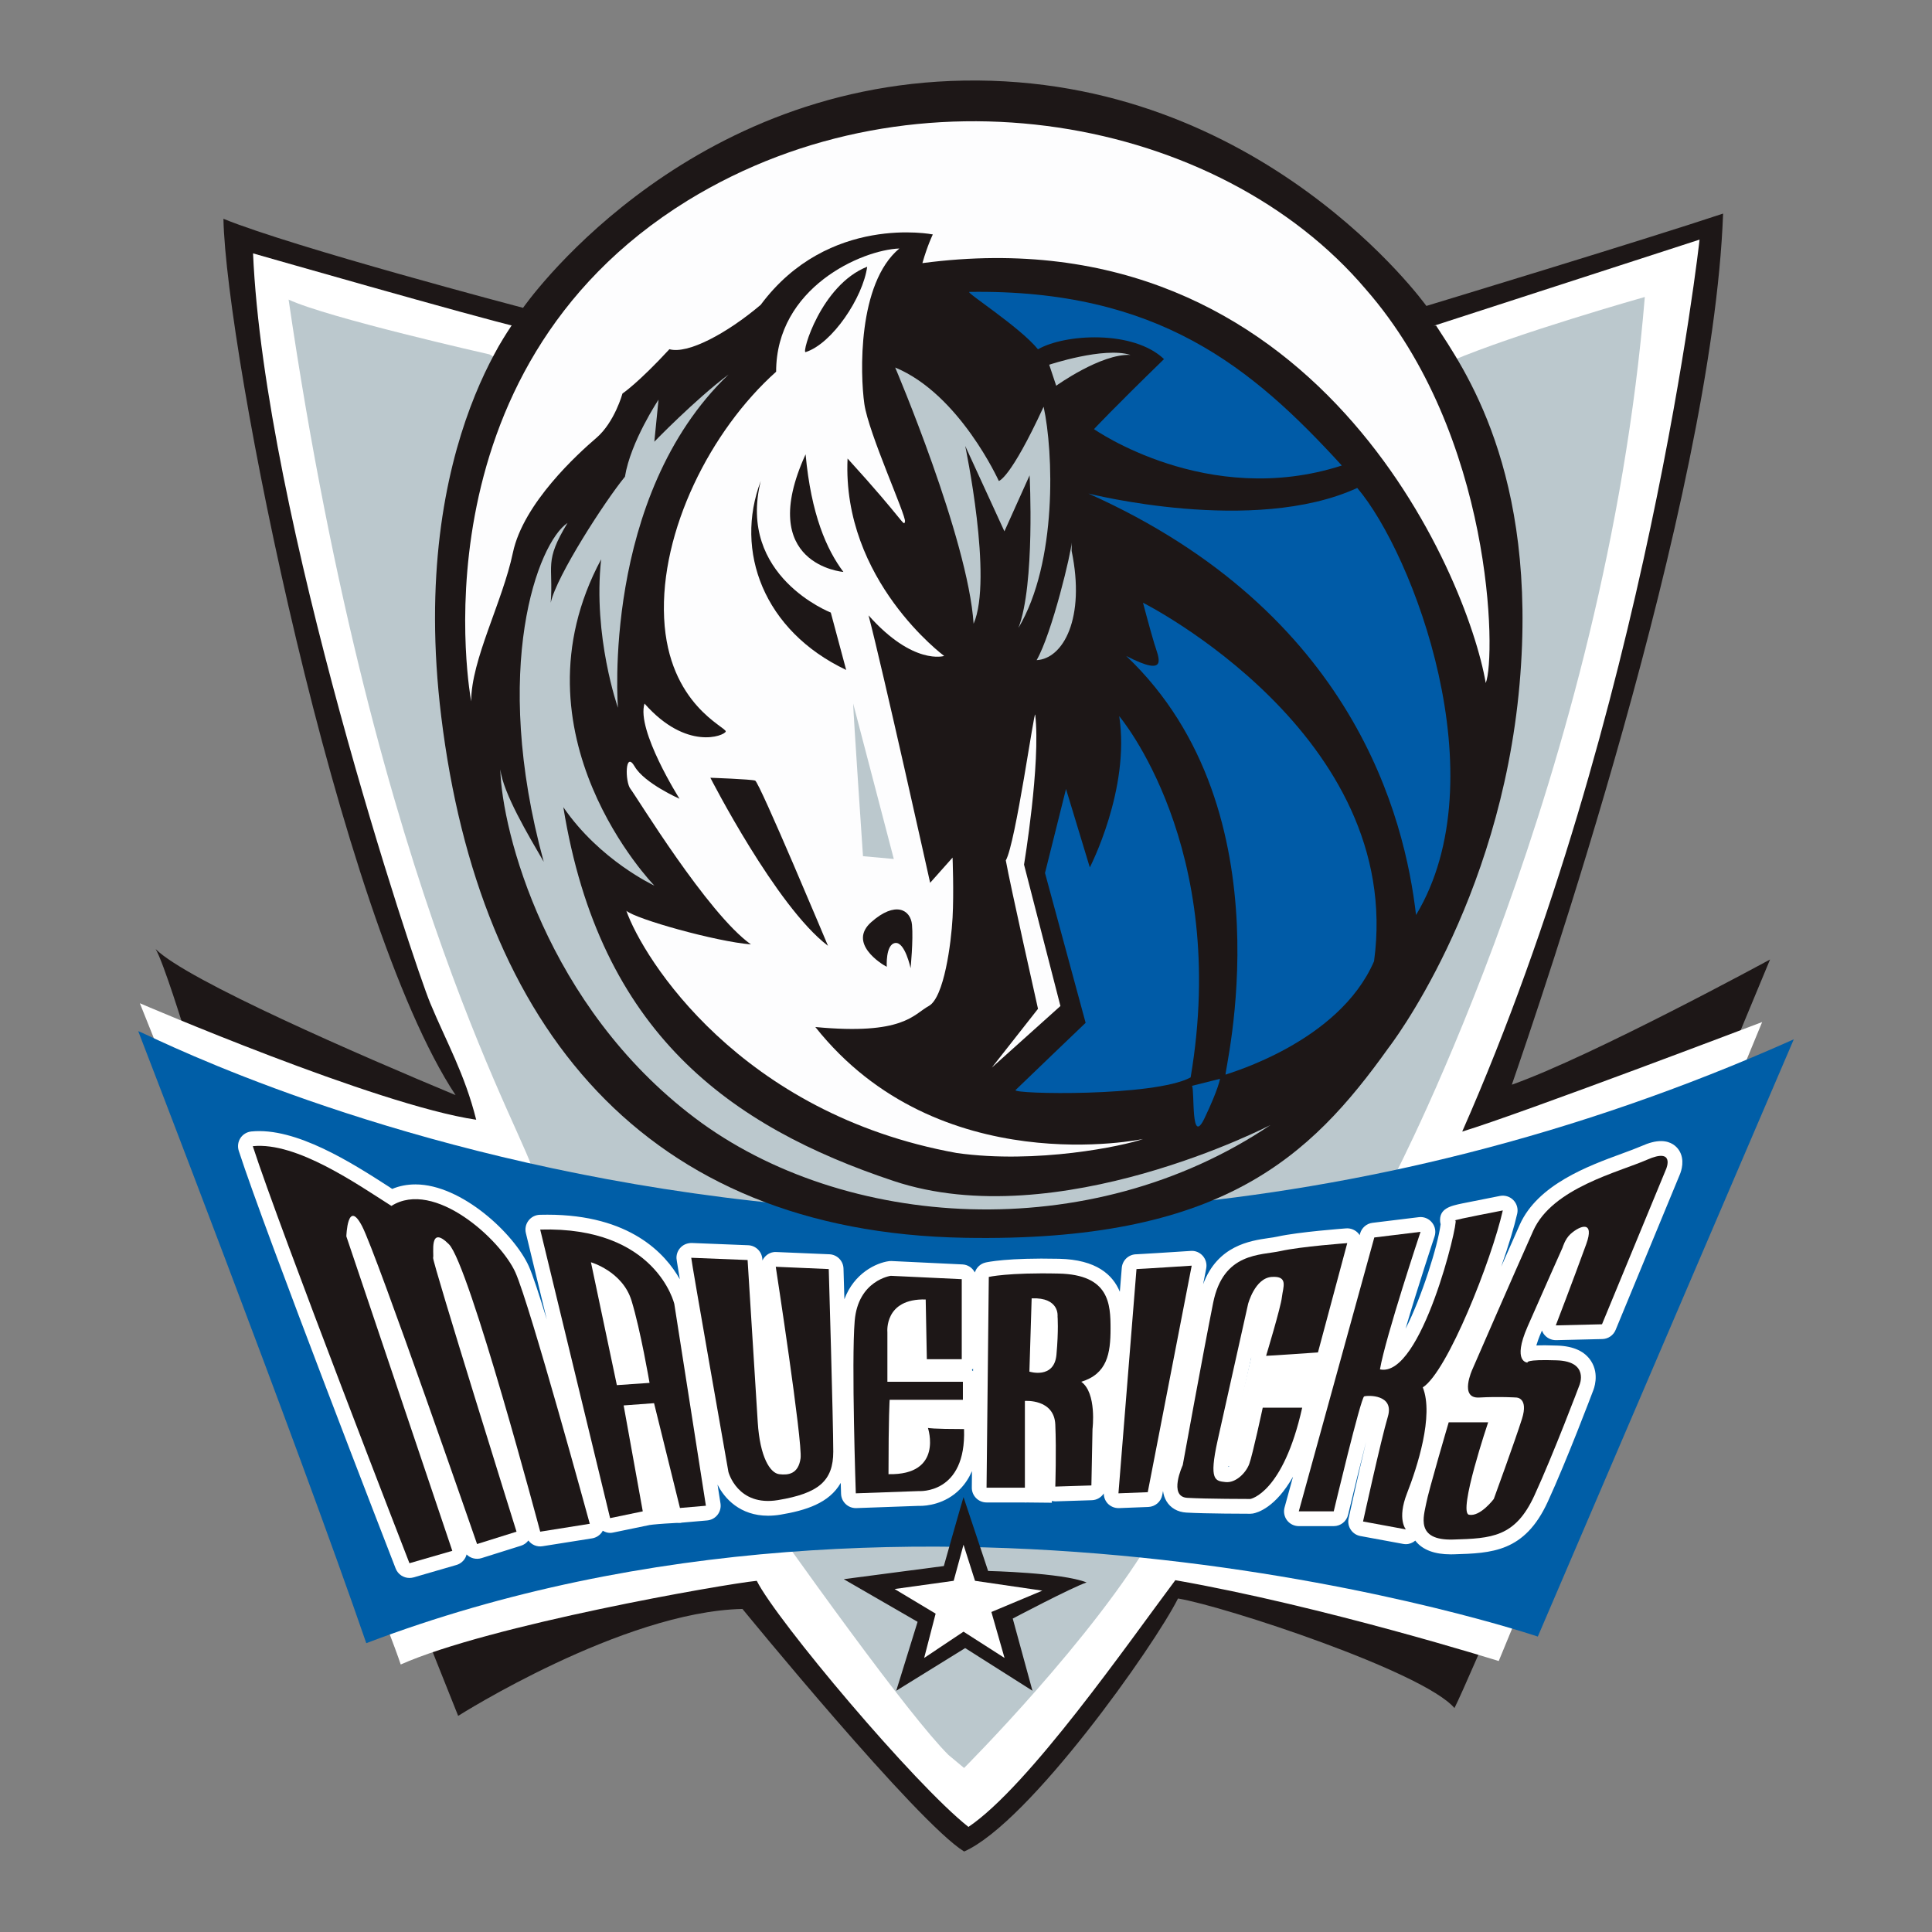 <?xml version="1.0" encoding="utf-8"?>
<!-- Designed by Vexels.com - 2016 All Rights Reserved - https://vexels.com/terms-and-conditions/  -->

<svg version="1.1" id="Layer_1" xmlns="http://www.w3.org/2000/svg" xmlns:xlink="http://www.w3.org/1999/xlink" x="0px" y="0px"
	 width="1200px" height="1200px" viewBox="0 0 1200 1200" enable-background="new 0 0 1200 1200" xml:space="preserve">
<rect x="0" y="0" width="1200" height="1200" fill="#808080" stroke="none"/>
<g>
	<path fill="#1D1717" d="M324.881,191.208c0,0-142.365-37.474-186.104-55.31c1.61,82.629,71.269,434.144,144.185,544.304
		c-58.318-24.292-166.848-71.268-186.294-90.714c4.866,8.103,17.817,50.233,17.817,50.233l170.086,426.041
		c0,0,102.056-64.793,176.577-66.422c0,0,108.551,132.824,137.69,150.66c40.5-17.836,118.263-127.976,132.844-157.154
		c29.158,4.866,152.269,45.367,171.715,68.05c19.427-38.872,196.008-464.933,196.008-464.933s-110.159,59.947-160.374,77.764
		c16.189-46.976,124.739-362.877,131.215-541.067c-48.605,16.207-184.303,57.36-184.303,57.36S783.506,46.965,598.839,50.049
		C420.533,53.019,324.881,191.208,324.881,191.208z"/>
	<path fill="#FFFFFF" d="M881.212,205.385l174.416-56.556c0,0-32.396,293.217-147.423,554.018
		c37.263-11.341,186.295-68.03,186.295-68.03l-163.612,396.882c0,0-108.531-34.025-200.874-50.213
		c-29.158,38.872-90.79,127.785-128.494,153.246c-33.622-26.496-119.24-128.398-131.483-152.864
		c-20.365,2.031-166.097,27.511-221.138,51.977C237.692,999.186,86.86,623.13,86.86,623.13s146.752,63.184,208.92,72.36
		c-7.146-28.527-18.335-47.896-28.527-72.36c-10.211-24.466-102.938-302.682-110.084-465.757c0,0,138.61,39.754,165.106,45.865
		c-21.553,10.269-18.45,43.011-24.561,62.379c-6.131,19.369-34.542,52.781-34.542,52.781s-34.945,97.687,14.272,174.282
		c2.798,4.368,23.431,108.034,24.466,111.079c1.015,3.065,34.638,66.25,34.638,66.25l64.214,52.991l39.734,23.449l144.721,31.592
		L734,761.74c0,0,67.284-35.672,69.314-38.738s40.768-21.399,67.246-65.214c26.515-43.815,65.233-169.167,70.33-211.987
		C945.986,403.002,947.5,258.453,881.212,205.385z"/>
	<path fill="#BBC8CD" d="M309.516,223.087c0,0-41.727,68.241-36.611,163.017c5.096,94.776,34.983,212.657,128.738,309.482
		c36.688,29.542,52.723,33.948,94.507,54.332c41.784,20.385,99.259,33.221,99.259,33.221l146.426-41.497
		c0,0,133.839-44.122,177.654-213.289c43.815-169.186,4.215-266.356-18.2-304.06c40.768-17.338,120.332-39.83,120.332-39.83
		c-24.312,294.844-155.526,545.933-155.526,545.933s-111.77,157.136-149.032,221.929
		c-37.263,64.793-118.245,145.794-118.245,145.794s0,0-9.732-8.104c-48.585-48.585-259.167-359.619-259.167-359.619
		s3.333,18.814,1.724-0.632c-1.628-19.446-97.745-170.681-152.384-543.673c24.292,11.341,124.739,34.025,124.739,34.025"/>
	<path fill="#005EA7" d="M85.843,640.449c4.062,0,475.925,251.739,1028.314,5.096l-158.993,370.961
		c0,0-379.123-128.399-727.664,4.099C184.7,896.269,85.843,640.449,85.843,640.449z"/>
	<path fill="#1D1717" d="M326.049,191.226c0,0-73.242,80.311-51.976,253.943c23.584,192.54,126.324,320,324.842,323.64
		c159.511,2.951,214.84-49.811,263.56-118.034c0,0,69.296-88.894,81.346-225.684c11.706-132.747-35.423-197.253-51.803-222.81
		C883.186,200.193,326.049,191.226,326.049,191.226z"/>
	<path fill="#FDFDFE" d="M292.657,435.59c0,0-38.872-204.112,134.448-311.034c142.556-87.476,330.479-51.842,421.193,55.081
		c79.373,90.714,81.001,228.404,74.526,244.612c-11.342-66.422-105.294-293.217-349.906-260.821
		c3.238-11.323,6.476-17.817,6.476-17.817s-64.813-12.951-106.922,43.738c-21.055,17.817-45.367,30.788-56.689,27.55
		c-19.441,21.055-29.154,27.53-29.154,27.53s-4.866,17.817-16.207,27.55c-11.342,9.714-45.348,40.5-51.842,71.269
		C312.102,374.034,292.676,409.668,292.657,435.59z"/>
	<path fill="#005BA7" d="M602.096,181.303c-2.758,0.038,31.305,21.745,42.608,35.654c16.533-9.561,59.142-12.185,78.28,6.091
		c-32.185,31.305-43.489,43.489-43.489,43.489s70.445,49.563,153.937,22.607C777.777,228.259,719.498,179.56,602.096,181.303z"/>
	<path fill="#005BA7" d="M676.027,306.54c0,0,102.612,26.093,166.984-3.467c34.772,40.864,87.84,180.01,36.515,265.246
		C872.572,508.315,841.267,380.472,676.027,306.54z"/>
	<path fill="#005BA7" d="M709.938,374.379c0,0,162.633,81.748,143.514,222.637c-21.745,50.444-90.446,69.583-92.189,70.445
		c-1.744,0.862,40.883-162.634-61.747-260.035c26.955,13.909,20.001,0.862,17.395-7.835
		C714.286,390.894,709.938,374.379,709.938,374.379z"/>
	<path fill="#005BA7" d="M695.167,444.824c0,0,68.702,80.886,44.352,224.381c-22.607,12.185-111.328,10.422-108.723,7.836
		c2.625-2.625,43.508-41.746,43.508-41.746l-25.231-93.071l13.047-52.187l14.79,48.719
		C676.909,538.757,702.121,490.038,695.167,444.824z"/>
	<path fill="#005BA7" d="M740.399,674.417c1.724,3.486-0.881,38.278,7.817,20.001c8.698-18.258,9.56-24.35,9.56-24.35
		L740.399,674.417z"/>
	<path fill="#FDFDFE" d="M709.938,707.464c0,0-126.982,26.956-203.519-69.564c54.792,5.212,60.885-7.835,70.444-13.047
		c9.561-5.23,13.929-39.14,14.791-54.792c0.862-15.652,0-37.397,0-37.397l-13.929,15.652c0,0-29.56-133.073-38.259-166.102
		c27.837,31.305,46.976,25.212,46.976,25.212s-63.49-46.975-60.004-122.631c35.654,39.14,34.792,42.607,35.654,39.14
		c0.862-3.487-22.626-54.792-25.232-73.051c-2.605-18.258-4.348-74.794,21.745-96.538c-23.488,0.862-76.537,24.351-76.537,76.538
		c-40.864,36.515-72.188,99.144-69.564,153.055c2.587,53.93,39.14,67.839,38.259,70.444c-0.862,2.606-24.35,12.185-50.444-17.377
		c-5.207,16.514,21.745,59.123,21.745,59.123s-21.745-9.56-27.832-20.002c-6.073-10.441-6.092,9.579-2.605,13.909
		c3.486,4.349,47.833,77.419,74.789,96.557c-21.726-1.762-71.303-15.652-77.375-20.882c10.422,29.581,70.441,126.1,205.237,150.45
		C643.842,723.116,697.753,711.814,709.938,707.464z"/>
	<path fill="#BBC8CD" d="M789.08,698.785c0,0-132.191,68.683-233.941,34.773c-101.749-33.911-182.63-92.17-205.237-232.198
		c22.607,33.048,56.512,48.7,56.512,48.7s-91.303-93.932-33.044-202.637c-5.211,47.819,10.442,92.19,10.442,92.19
		s-10.442-131.33,68.716-207.005c-20.882,15.652-46.114,41.745-46.114,41.745l2.605-26.093c0,0-17.372,26.093-20.858,47.838
		c-12.166,14.79-42.608,61.766-46.096,78.281c1.744-23.488-4.33-25.212,10.442-49.582c-18.258,12.185-47.839,89.584-14.79,210.472
		c-9.56-16.514-25.212-42.607-26.956-57.397c0.862,38.259,28.699,146.981,120.884,216.545
		C523.854,764,676.889,774.441,789.08,698.785z"/>
	<path fill="#1D1717" d="M514.275,587.457c0,0-42.608-101.749-45.232-102.611c-2.606-0.881-27.818-1.763-27.818-1.763
		S482.088,563.107,514.275,587.457z"/>
	<path fill="#1D1717" d="M550.79,600.504c-3.467-1.743-24.35-14.79-9.56-27.837c14.79-13.047,24.351-7.835,25.232,1.744
		c0.862,9.56-0.881,26.955-0.881,26.955s-3.487-16.533-9.561-15.652C549.928,586.595,550.79,600.504,550.79,600.504z"/>
	<path fill="#BBC8CD" d="M529.927,437.007c0,5.212,6.092,94.795,6.092,94.795l19.139,1.724L529.927,437.007z"/>
	<path fill="#1D1717" d="M525.578,416.125l-9.56-35.653c0,0-58.279-22.607-43.489-81.748
		C456.014,342.193,474.272,391.775,525.578,416.125z"/>
	<path fill="#1D1717" d="M523.854,355.24c0,0-54.812-4.33-23.489-73.051C503.833,319.586,513.412,341.331,523.854,355.24z"/>
	<path fill="#1D1717" d="M500.365,218.7c-2.625,0.824,9.56-41.727,38.259-53.03C536.019,184.79,516.88,213.488,500.365,218.7z"/>
	<path fill="#BBC8CD" d="M556.02,228.279c0,0,45.214,106.098,48.701,159.147c12.165-27.837-5.212-110.448-5.212-110.448
		l24.351,53.049l15.652-34.792c0,0,3.486,67.839-6.955,94.795c24.35-40.864,21.725-109.585,15.652-137.403
		c-20.864,45.213-27.837,46.095-27.837,46.095S596.023,244.792,556.02,228.279z"/>
	<path fill="#BBC8CD" d="M665.605,336.983c0,5.211-12.185,56.536-21.745,73.05c16.514-0.861,30.442-26.074,21.745-67.839"/>
	<path fill="#BBC8CD" d="M656.027,239.582c0,0,27.837-20.002,46.095-19.139c-16.514-5.211-50.444,6.092-50.444,6.092
		L656.027,239.582z"/>
	<path fill="#FDFDFE" d="M642.998,443.962c-0.497-4.33-12.185,80.005-18.276,90.446c2.624,14.771,20.001,92.19,20.001,92.19
		l-28.699,36.515l42.627-38.259l-22.606-87.84C636.045,537.014,646.467,474.385,642.998,443.962z"/>
	<path fill="#FFFFFF" d="M1042.792,714.342c-1.379-2.088-4.674-5.594-11.13-5.594c-3.487,0-7.395,0.996-12.319,3.18
		c-3.142,1.361-7.204,2.854-11.936,4.597c-20.806,7.626-52.283,19.159-63.452,44.141c-3.123,6.955-7.204,16.227-11.533,26.074
		c4.579-13.066,8.123-24.867,9.943-32.895c0.69-3.027-0.211-6.188-2.357-8.41c-2.145-2.223-5.287-3.2-8.334-2.625
		c-11.226,2.184-18.718,3.678-23.411,4.655c-7.165,1.514-14.56,3.065-13.755,11.477c0.057,0.497,0.153,0.996,0.287,1.456
		c-1.668,13.142-11.668,45.214-21.764,64.889c7.415-25.48,17.837-56.823,17.99-57.264c0.997-2.988,0.402-6.284-1.61-8.716
		c-1.973-2.434-5.096-3.717-8.199-3.296l-28.718,3.507c-3.678,0.44-6.725,3.084-7.721,6.666l-0.287,1.035
		c-0.192-0.326-0.365-0.651-0.613-0.939c-1.878-2.28-4.809-3.525-7.74-3.315c-1.188,0.096-29.504,2.185-42.608,5.096
		c-1.705,0.384-3.62,0.652-5.671,0.94c-11.437,1.667-31.592,4.655-40.558,28.622l1.897-9.751c0.555-2.798-0.249-5.671-2.107-7.817
		c-1.897-2.127-4.579-3.314-7.491-3.084c-12.012,0.785-31.803,2.049-33.7,2.087c-4.789,0-8.755,3.678-9.138,8.43l-1.207,14.848
		c-4.388-10.556-14.522-19.963-37.762-20.48c-31.956-0.709-44.504,2.05-45.711,2.337c-3.2,0.766-5.614,3.142-6.591,6.149
		c-1.456-2.835-4.31-4.828-7.682-4.981l-44.102-2.107c-0.575-0.02-1.13,0-1.686,0.095c-7.759,1.073-21.534,7.415-27.549,23.642
		c-0.307-10.575-0.518-17.99-0.556-19.043c-0.134-4.808-3.966-8.698-8.774-8.89l-32.895-1.398c-2.74-0.192-5.403,0.996-7.223,3.046
		c-0.593,0.671-1.092,1.399-1.475,2.203c-0.038-0.555-0.038-0.862-0.038-0.862c-0.306-4.694-4.099-8.41-8.793-8.602l-35.003-1.399
		c-2.51-0.02-4.924,0.824-6.725,2.567c-1.8,1.724-2.816,4.1-2.816,6.609c0,0.441,0,1.111,2.07,13.334
		c-8.909-15.825-30.917-40.079-82.184-40.079c-1.571,0-3.161,0.019-4.79,0.057c-2.759,0.096-5.345,1.418-7.012,3.622
		c-1.685,2.203-2.28,5.039-1.628,7.721l12.989,53.681c-4.732-15.498-8.774-27.76-11.112-32.99
		c-9.1-20.269-41.822-50.904-70.426-50.904c-5.154,0-9.981,0.92-14.464,2.797c-0.708-0.48-1.437-0.939-2.183-1.437
		c-22.665-14.599-57.666-37.053-85.35-34.235c-2.759,0.286-5.25,1.8-6.763,4.119c-1.494,2.318-1.877,5.211-1.034,7.835
		c16.686,51.459,94.201,251.05,97.477,259.517c1.417,3.602,4.866,5.843,8.563,5.843c0.844,0,1.706-0.115,2.548-0.344l26.611-7.721
		c2.394-0.69,4.406-2.338,5.574-4.541c0.326-0.633,0.575-1.322,0.747-1.992c2.337,2.337,5.863,3.333,9.272,2.28l24.504-7.702
		c1.916-0.593,3.486-1.763,4.598-3.257c1.992,2.663,5.326,4.138,8.794,3.564l30.806-4.886c2.567-0.421,4.848-1.916,6.265-4.099
		c0.134-0.192,0.211-0.441,0.326-0.652c1.379,0.805,2.912,1.361,4.579,1.361c0.593,0,1.226-0.077,1.859-0.211l20.283-4.195
		c4.886-0.997,8.066-5.709,7.184-10.613l-10.092-55.77l1.016-0.077l14.229,57.59c1.093,4.368,5.154,7.338,9.714,6.935l16.093-1.398
		c2.548-0.231,4.866-1.475,6.437-3.487c1.571-2.012,2.223-4.56,1.839-7.069l-1.839-11.725c4.273,8.64,14.024,19.349,31.362,19.349
		c2.472,0,5.077-0.211,7.721-0.651c15.576-2.605,30.271-7.108,37.435-19.733c0.115,3.813,0.192,6.265,0.211,6.782
		c0.076,2.452,1.13,4.752,2.912,6.399c1.686,1.59,3.927,2.471,6.245,2.471c0.115,0,0.23,0,0.345,0l38.833-1.399
		c0.192,0.02,0.46,0.02,0.767,0.02c3.448,0,15.48-0.766,24.925-10.537c3.027-3.123,5.441-6.82,7.28-11.055l-0.096,10.193
		c-0.038,2.452,0.92,4.808,2.643,6.551c1.724,1.744,4.062,2.721,6.514,2.721h23.813c5.059,0,9.177-4.1,9.177-9.177v-41.496
		c0.479,1.015,0.536,2.011,0.555,2.701c0.671,15.556,0,37.607,0,37.818c-0.077,2.529,0.882,4.981,2.683,6.763
		c1.781,1.801,4.157,2.758,6.762,2.701l22.416-0.709c3.104-0.096,5.805-1.743,7.395-4.195c0.019,2.337,0.881,4.579,2.49,6.284
		c1.743,1.801,4.138,2.816,6.629,2.816c0.115,0,0.229,0,0.344,0l18.201-0.709c4.272-0.172,7.855-3.237,8.659-7.414l0.479-2.51
		c0.307,2.184,0.92,4.311,2.088,6.245c2.548,4.311,6.974,6.84,12.396,7.166c12.05,0.709,38.623,0.728,39.753,0.728
		c0.518,0,1.035-0.057,1.552-0.133c2.95-0.518,14.139-3.756,24.964-22.894l-5.25,19.1c-0.766,2.778-0.191,5.728,1.532,8.008
		c1.744,2.281,4.445,3.602,7.3,3.602h21.706c4.253,0,7.95-2.911,8.927-7.05c3.717-15.672,7.817-32.32,11.189-45.405
		c-4.771,19.809-10.538,46.113-10.864,47.627c-0.555,2.434-0.076,4.982,1.322,7.051c1.361,2.069,3.525,3.487,5.958,3.928
		l26.611,4.904c0.556,0.096,1.111,0.153,1.667,0.153c2.184,0,4.235-0.843,5.863-2.223c0.115,0.134,0.173,0.249,0.268,0.403
		c4.388,5.402,11.686,8.141,21.726,8.141l1.801-0.019c23.66-0.709,44.083-1.303,58.471-32.645
		c11.897-25.903,27.588-67.457,28.105-68.817c0.441-1.034,4.12-10.192-1.149-18.468c-3.871-6.111-10.92-9.387-20.96-9.713
		c-5.556-0.191-9.234-0.249-13.104-0.077c0.613-2.07,1.59-4.904,2.989-8.085c0.173-0.383,0.326-0.786,0.498-1.169
		c0.287,0.728,0.651,1.418,1.092,2.07c1.763,2.49,4.655,3.946,7.721,3.888l28.699-0.69c3.64-0.095,6.878-2.318,8.257-5.689
		l39.887-96.538C1044.249,727.428,1046.739,720.3,1042.792,714.342z M604.395,850.059l-0.02,1.59
		c-0.249-0.23-0.479-0.497-0.746-0.708C603.897,850.672,604.146,850.366,604.395,850.059z M815.978,868.604
		c-1.763-2.183-4.388-3.448-7.165-3.448H784.31c-4.33,0-8.066,3.027-8.966,7.261c-2.567,11.936-6.744,30.271-8.027,33.7
		c-0.844,2.241-2.932,4.253-4.445,4.981c0.134-2.414,0.671-6.782,2.376-14.484c2.912-13.085,7.913-35.405,12.012-53.815
		c0.134,1.705,0.729,3.391,1.782,4.79c1.724,2.337,4.464,3.717,7.357,3.717c2.183,0,23.699-1.495,32.856-2.127
		c0.977-0.077,1.935-0.307,2.816-0.651l-5.709,20.69C816.228,869.007,816.131,868.796,815.978,868.604z"/>
	<g>
		<g>
			<g>
				<path fill="#1D1717" d="M243.113,749.018c-20.997-13.295-58.796-39.906-86.097-37.109
					c16.782,51.804,97.304,259.039,97.304,259.039l26.611-7.701l-65.809-195.318c0,0,0.69-23.814,9.79-6.303
					c9.1,17.511,71.403,197.406,71.403,197.406l24.503-7.682c0,0-52.493-168.018-51.803-170.126c0.69-2.087-2.798-20.997,9.809-8.41
					c12.606,12.607,56.708,178.536,56.708,178.536l30.788-4.904c0,0-37.091-135.813-46.191-156.12S269.705,732.217,243.113,749.018z
					"/>
			</g>
			<g>
				<g>
					<path fill="#1D1717" d="M335.533,763.713l43.413,179.225l20.289-4.215l-11.879-65.789l18.885-1.399l16.093,65.1l16.112-1.399
						l-19.618-125.314C418.828,809.922,407.64,761.625,335.533,763.713z M383.141,860.328l-16.093-76.307
						c0,0,19.599,5.594,25.193,23.795s11.203,51.114,11.203,51.114L383.141,860.328z"/>
				</g>
			</g>
			<g>
				<path fill="#1D1717" d="M481.839,786.818c0,0,16.802,109.22,15.404,119.011c-1.399,9.809-7.702,10.499-13.296,9.809
					c-5.594-0.709-11.917-10.499-13.296-32.205c-1.399-21.706-6.303-100.811-6.303-100.811l-35.001-1.399
					c0,2.108,23.086,133.016,23.086,133.016s5.614,21.687,30.826,17.491c25.193-4.195,34.293-11.897,34.293-30.098
					c0-18.2-2.798-113.397-2.798-113.397L481.839,786.818z"/>
			</g>
			<g>
				<path fill="#1D1717" d="M551.863,915.638c0-35.712,0.709-46.191,0.709-46.191h45.501V858.24h-46.9v-30.806
					c0,0-2.107-21.017,23.795-20.308l0.709,37.109h21.687v-49.716l-44.102-2.088c0,0-20.289,2.798-22.396,27.99
					c-2.107,25.213,0.69,107.114,0.69,107.114l39.217-1.399c0,0,29.407,2.107,28.009-38.508c-19.618,0-22.415-0.69-22.415-0.69
					S586.176,916.346,551.863,915.638z"/>
			</g>
			<g>
				<g>
					<path fill="#1D1717" d="M657.578,791.032c-31.515-0.708-43.413,2.088-43.413,2.088l-1.399,130.908h23.813v-53.892
						c0,0,18.201-1.399,18.89,14.694c0.709,16.112,0,38.508,0,38.508l22.416-0.708l0.69-35.003c0,0,2.797-22.396-6.993-29.389
						c16.093-4.905,18.201-17.51,18.201-32.914C689.783,809.922,689.074,791.723,657.578,791.032z M656.18,841.438
						c-1.399,15.403-16.802,10.499-16.802,10.499l1.399-45.52c17.491-0.69,16.093,11.208,16.093,11.208
						S657.578,826.035,656.18,841.438z"/>
				</g>
			</g>
			<g>
				<path fill="#1D1717" d="M705.895,788.236l-11.207,139.3l18.2-0.709l27.3-140.699
					C740.188,786.128,707.983,788.236,705.895,788.236z"/>
			</g>
			<g>
				<path fill="#1D1717" d="M784.31,874.332c0,0-6.303,29.389-8.392,35.003c-2.107,5.594-8.41,11.897-14.714,11.208
					c-6.303-0.709-10.499-0.709-4.905-25.921c5.594-25.193,18.91-84.699,18.91-84.699s4.214-16.112,14.694-16.802
					c10.499-0.708,7.011,6.303,6.303,12.607c-0.69,6.303-9.809,36.4-9.809,36.4c2.107,0,32.205-2.107,32.205-2.107l18.2-67.897
					c0,0-28.698,2.088-41.285,4.905c-12.607,2.797-35.712,0.69-42.014,32.205c-6.303,31.497-18.89,100.811-18.89,100.811
					s-9.119,19.58,2.797,20.288c11.897,0.709,39.198,0.709,39.198,0.709s20.308-3.506,32.205-56.709
					C787.107,874.332,784.31,874.332,784.31,874.332z"/>
			</g>
			<g>
				<path fill="#1D1717" d="M883.722,861.727c15.383-9.79,42.704-79.105,49.696-109.911c-25.193,4.905-31.497,6.303-29.408,6.303
					c2.108,0-20.997,98.014-46.899,92.42c3.506-20.309,25.212-85.427,25.212-85.427l-28.719,3.506l-46.899,170.106h21.706
					c0,0,16.802-70.694,18.909-71.403c2.088-0.69,18.909-1.399,14.695,12.606c-4.196,14.005-15.404,65.1-15.404,65.1l26.611,4.904
					c0,0-5.594-6.285,0.691-22.396C880.216,911.423,890.714,879.237,883.722,861.727z"/>
			</g>
			<g>
				<path fill="#1D1717" d="M1023.041,720.32c-17.511,7.701-58.816,17.491-70.713,44.102
					c-11.917,26.591-37.799,86.116-37.799,86.116s-8.41,18.181,4.195,17.491c12.587-0.709,23.105,0,23.105,0s7.701,0,3.486,13.295
					c-4.195,13.296-17.492,49.716-17.492,49.716s-8.391,11.188-15.403,9.789c-7.012-1.398,11.897-57.397,11.897-57.397h-24.503
					c0,0-12.587,42.704-13.986,50.405c-1.417,7.702-7.011,23.105,16.782,22.396c23.814-0.708,38.508-1.398,50.406-27.3
					c11.916-25.902,28.01-68.605,28.01-68.605s6.303-14.694-14.005-15.403c-20.308-0.709-18.2,1.399-18.2,1.399s-9.79,0,0-22.396
					c9.809-22.416,21.706-49.007,21.706-49.007s1.514-5.326,4.905-8.411c6.131-5.536,15.192-8.563,9.789,6.303
					c-8.257,22.741-18.89,50.406-18.89,50.406l28.699-0.69l39.907-96.615C1034.938,725.914,1040.532,712.618,1023.041,720.32z"/>
			</g>
		</g>
	</g>
	<polygon fill="#FFFFFF" points="777.739,840.576 784.98,845.749 823.757,844.177 817.55,875.214 805.671,867.972 777.221,871.593 
		766.378,911.385 761.205,910.37 	"/>
	<path fill="#FFFFFF" d="M401.087,947.709c2.472-1.092,22.052-1.935,22.052-1.935s-4.79-8.506-8.679-21.725
		c-3.889-13.22-13.219-47.475-13.219-47.475l-7.008,2.337l10.877,59.141L401.087,947.709z"/>
	<polygon fill="#FFFFFF" points="641.677,876.574 651.792,885.138 653.344,933.379 636.58,933.206 	"/>
	<g>
		<path fill="#1D1717" d="M598.456,929.892c-1.015,3.065-12.223,42.8-12.223,42.8l-62.169,8.161l45.865,26.496l-13.257,42.8
			l42.818-26.496l41.785,26.496l-12.243-44.831c0,0,36.688-19.369,45.865-22.434c-15.288-6.111-61.153-7.126-61.153-7.126
			L598.456,929.892z"/>
		<polygon fill="#FFFFFF" points="598.456,959.453 592.345,981.868 555.656,986.964 581.137,1002.252 574.01,1029.783 
			598.456,1013.459 623.936,1029.783 615.774,1001.236 647.386,987.98 605.601,981.868 		"/>
	</g>
</g>
</svg>
